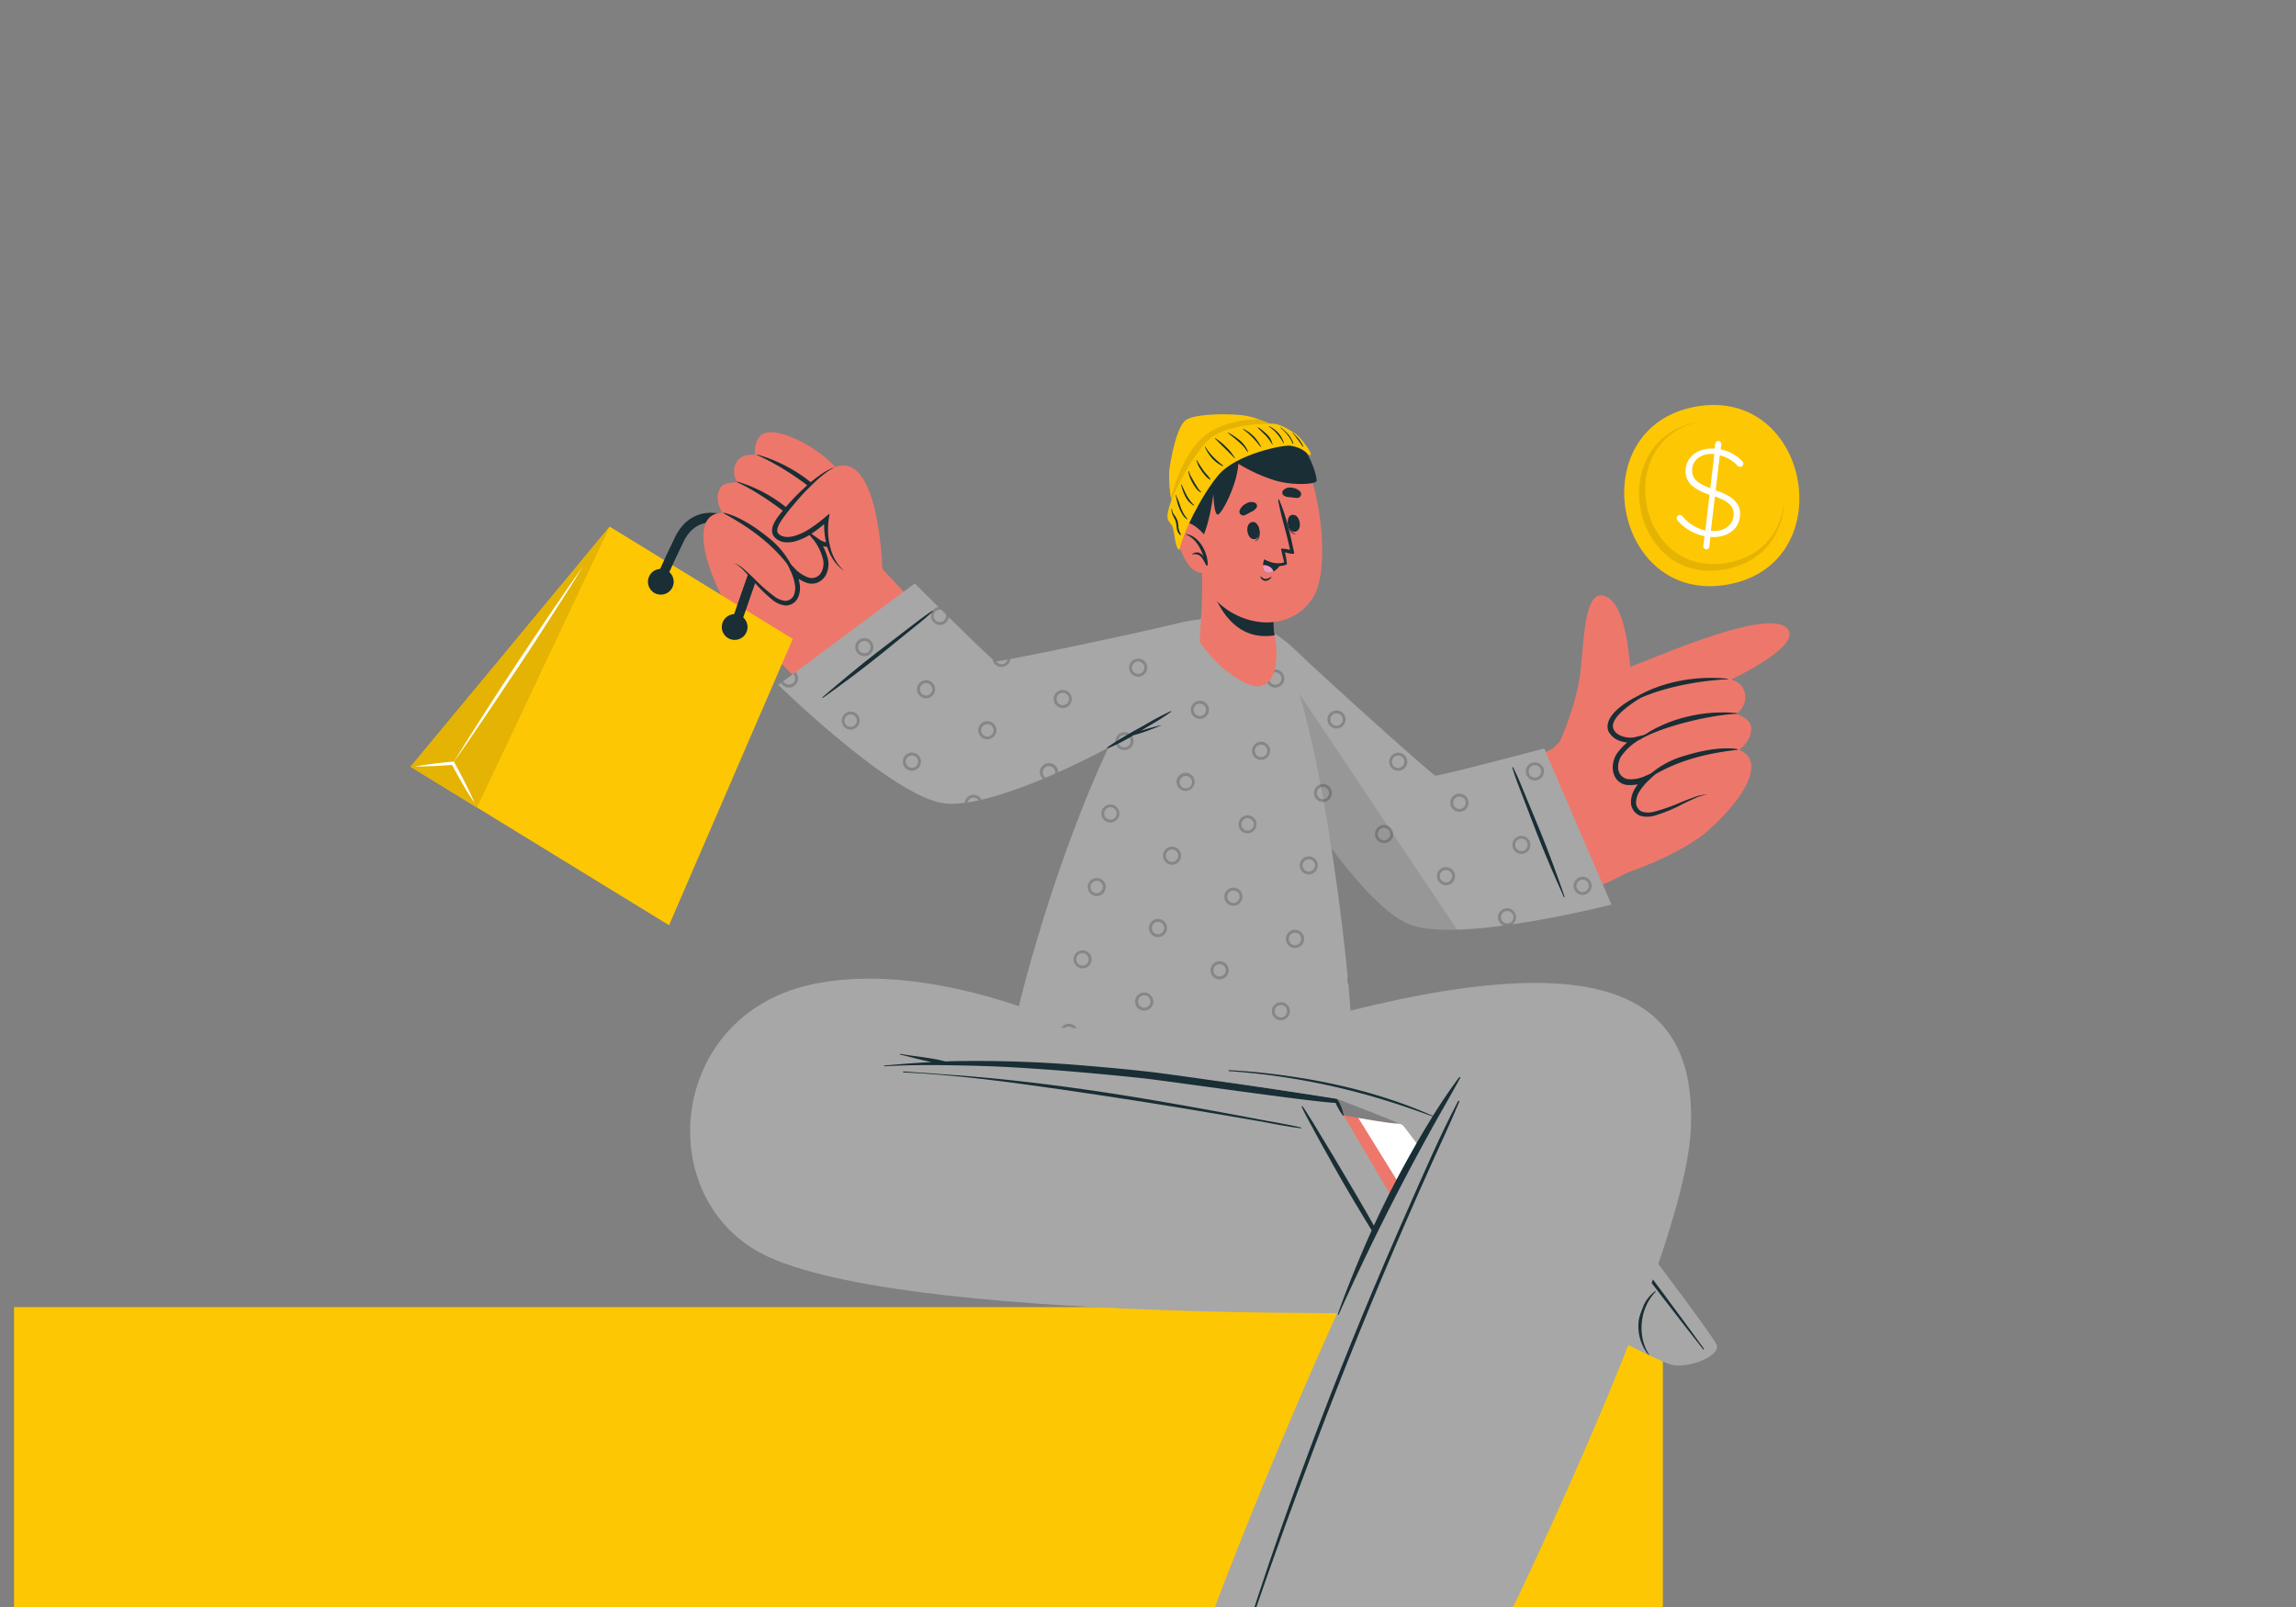 <svg id="Слой_1" data-name="Слой 1" xmlns="http://www.w3.org/2000/svg" viewBox="0 0 800 560"><rect x="0" y="0" width="800" height="560" fill="#808080" stroke="none"/><defs><style>.cls-1{fill:#fec703;}.cls-2{fill:#ee776b;}.cls-3{fill:#fff;}.cls-4{fill:#a7a7a7;}.cls-5{fill:#192e35;}.cls-6,.cls-7{fill:#010101;}.cls-6{opacity:0.2;}.cls-7{opacity:0.1;}.cls-8{fill:#f299bc;}</style></defs><path class="cls-1" d="M528.66,631.92a50.72,50.72,0,0,0,50.74,50.71v65H4.89v-65a50.73,50.73,0,1,0,0-101.45V455.51H579.4V581.18A50.74,50.74,0,0,0,528.66,631.92Z"/><path class="cls-2" d="M597.5,468.51c-1.32-4-72.16-97.6-77-99.4-.55-.24-32.21,22.3-32.21,22.3-1.31,1.74-61.5-11-61.5-11l-.6,72.61,109.64-2.33s14.81,8.71,28.36,15.8c0,0,0,0,0,0,8.33,4.39,15.71,8.09,17.82,8.64C587.54,476.57,598.85,472.49,597.5,468.51Z"/><path class="cls-3" d="M582.06,475.16c-2.11-.54-9.49-4.25-17.82-8.65,0,0,0,0,0,0-13.54-7.09-28.35-15.81-28.35-15.81l-24.4.53-38.21-61.65c8.39,1.49,14.64,2.38,15.06,1.82,0,0,31.65-22.53,32.21-22.29,4.84,1.8,75.67,95.39,77,99.39S587.54,476.57,582.06,475.16Z"/><path class="cls-4" d="M598.15,468.63c-1.39-4.1-72.55-97.64-77.52-99.49-1.88-.72-17.37,8.85-32.34,22.27l45.94,60.25s42.4,22.46,48.06,23.9S599.54,472.73,598.15,468.63Z"/><path class="cls-5" d="M593.39,470.14c-12.32-15.39-60.53-78.62-71.53-94.76-.09-.13,0-.2.1-.08,12.54,15,60.23,78.6,71.69,94.64C593.89,470.28,593.65,470.46,593.39,470.14Z"/><path class="cls-5" d="M574.35,472.11a15.86,15.86,0,0,1-3.31-12.3c.65-3.57,2.37-7.51,5.71-9.87.1-.07.23.1.14.19-5.45,5.56-6.6,15.24-2.34,21.83A.13.13,0,0,1,574.35,472.11Z"/><path class="cls-5" d="M539.55,455.38c-4.86-6.21-8.18-15.17-6-23,.09-.31.52-.18.56.08a109.19,109.19,0,0,0,6.31,22.41A.49.49,0,0,1,539.55,455.38Z"/><path class="cls-5" d="M545.12,458.79c-4.86-6.21-8.18-15.17-6-23,.08-.3.51-.17.56.08A108.83,108.83,0,0,0,546,458.31.5.5,0,0,1,545.12,458.79Z"/><path class="cls-5" d="M550.7,462.2c-4.86-6.21-8.18-15.17-6-23,.09-.3.51-.18.56.08a108.83,108.83,0,0,0,6.31,22.42A.49.49,0,0,1,550.7,462.2Z"/><path class="cls-5" d="M556.27,465.61c-4.86-6.21-8.18-15.17-6-23,.08-.3.51-.18.55.08a109.49,109.49,0,0,0,6.32,22.42A.5.5,0,0,1,556.27,465.61Z"/><path class="cls-5" d="M510,390.7c-5.34-7.06,5.62-15.36,11-8.29S515.35,397.77,510,390.7Z"/><path class="cls-5" d="M536.78,467.41c1.79-6.72.62-14,.31-20.79a1,1,0,0,0-1.37-.74.2.2,0,0,0-.32-.06,41.4,41.4,0,0,0-11.72,17.91c-1.24,4-.77,10,4.28,11.17C532.74,476,535.73,471.32,536.78,467.41Zm-5,4.24c-7.3,4.57-6.74-5.58-5.71-8.52a46.21,46.21,0,0,1,2.49-5.51A124.49,124.49,0,0,1,535.19,447c-.05,3.36.18,6.69.25,10.05C535.53,461.06,535.83,469.13,531.8,471.65Z"/><path class="cls-5" d="M514.44,426.58c-3.72,3.61-1.06,9,2.09,11.78a41.48,41.48,0,0,0,19.27,9.31.2.2,0,0,0,.25-.22,1,1,0,0,0,.79-1.34c-3.25-6-6-12.83-11-17.65C522.94,425.64,518,423.16,514.44,426.58ZM530.05,438c1.67,2.92,3.19,5.89,5,8.75-3.76-1.83-7.57-3.49-11.14-5.69a43.52,43.52,0,0,1-5-3.44c-2.41-2-8.12-10.4.5-10.25C524.16,427.47,528.06,434.54,530.05,438Z"/><path class="cls-4" d="M423.47,358.17H374.26s-51.48-24.75-92.94-14.78c-47.54,11.43-53.62,71.14-18.09,92.25,45,26.74,245.35,21.57,245.35,21.57L465.27,383.8s-66.62-14-127-12l85.23,11.61Z"/><path class="cls-5" d="M468.15,388.54a2.11,2.11,0,0,1-.09-.38c0-.1-.05-.2-.07-.3s-.12-.48-.19-.71c-.14-.5-.32-1-.5-1.44s-.39-.94-.61-1.4a12.17,12.17,0,0,0-.81-1.29s-.08-.06-.12-.08l-.08-.06s-.06,0-.1,0l-.11,0c-7.33-1.36-57.11-8.48-64.51-9.33s-14.95-1.54-22.43-2.17a446.25,446.25,0,0,0-44.93-1.62c-1.4,0-2.8.08-4.21.13-.29-.1-.61-.15-.92-.23-.72-.17-1.43-.35-2.16-.49-1.35-.26-2.71-.45-4.07-.66-2.84-.44-5.68-.74-8.5-1.26-.17,0-.24.22-.07.26,2.84.63,5.62,1.45,8.46,2.07l2.46.52c-5.5.29-11,.71-16.46,1.21-.18,0-.18.28,0,.27,7.46-.44,15-.49,22.45-.37s14.83.29,22.24.72c15,.86,30,2.2,44.9,3.76,8.38.88,59.13,8.29,67.55,8.64l.1,0a5.83,5.83,0,0,0,.23.58c.23.45.47.91.72,1.35s.47.86.75,1.27c.13.21.27.41.41.61l.21.3a1.66,1.66,0,0,1,.22.32C468,388.84,468.26,388.71,468.15,388.54Z"/><path class="cls-5" d="M493,452.74c-2.69-4.29-5-8.86-7.42-13.29l-7.4-13.3c-4.93-8.84-22.61-38.58-24.36-40.66-.11-.13-.34,0-.28.17.83,2.31,11.87,22,14.41,26.38,5.08,8.78,10.42,17.39,15.69,26.06,1.5,2.47,3.06,4.92,4.58,7.38s3.14,4.88,4.54,7.41C492.81,453,493.05,452.89,493,452.74Z"/><path class="cls-5" d="M453.28,392.89c-4.42-1.06-8.95-1.75-13.42-2.6l-13.43-2.52Q413,385.28,399.51,383c-17.93-3-35.93-5.52-54-7.26-10.21-1-20.45-1.62-30.69-2.37-.21,0-.21.33,0,.34,18.23.82,36.43,3.29,54.48,5.88q26.82,3.86,53.51,8.39,7.54,1.27,15.08,2.58c5.1.89,10.2,2,15.33,2.63C453.39,393.21,453.48,392.94,453.28,392.89Z"/><path class="cls-2" d="M504.19,707.35c-4.31-.43-111.63-48.66-114.56-53.09-1.12-1.67,5-17.71,12.93-36.88,1.71-4.14,3.51-8.41,5.36-12.73,11.95-28.07,25.3-57.57,25.3-57.57l71.88,32.06-27.28,56.69-6,12.45s32.83,36.84,35.52,42S508.5,707.78,504.19,707.35Z"/><path class="cls-4" d="M409.56,598.06l80.84,36.56s96.22-184.7,98.74-241.23c2.14-48.11-31.36-66.68-139.63-35.56l-26.53.34v18.3c11.65,1.53,42.7,6.41,42.7,6.41,22.61,8.53,29.88,12.05,29.52,12.79C438.84,509.48,409.56,598.06,409.56,598.06Z"/><path class="cls-5" d="M508.45,375.37c-3.27,4.34-6.29,8.87-9.18,13.49-17.36-7.72-36.27-12.2-55.08-14.51q-8-1-16-1.43c-.21,0-.2.32,0,.34a241.51,241.51,0,0,1,56.05,10.67c5,1.55,10,3.35,14.94,5.11-3.47,5.56-6.74,11.25-9.88,17a336,336,0,0,0-15.81,33c-2.6,6.25-5.13,12.53-7.36,18.92-.06.18.23.29.31.12q14.82-33,32.35-64.66c3.3-5.95,6.74-11.82,10-17.81C508.82,375.4,508.57,375.2,508.45,375.37Z"/><path class="cls-5" d="M508.05,383.71c-6.38,12.12-11.81,24.8-17.35,37.33s-10.89,25-16.1,37.61q-15.56,37.67-29,76.15c-5.08,14.51-9.83,29.12-14.46,43.78-.06.21.27.29.34.08,8.56-25.91,17.84-51.6,27.53-77.12s19.93-50.69,30.79-75.66q4.57-10.51,9.3-21c3.15-7,6.43-13.9,9.37-21C508.6,383.66,508.2,383.42,508.05,383.71Z"/><path class="cls-2" d="M433.87,243.12c19.54,36.2,43.82,75,60.52,78.29,13,2.55,66.29-6.79,87.67-28.17,4.72-4.72-34.41-36.46-38.36-33.91-11.63,7.49-42.4,13.74-44.16,12.24-2.31-2-29.32-27.71-48-44.07C426.39,205.48,423.77,224.4,433.87,243.12Z"/><path class="cls-2" d="M595.38,289.2c-7.9,7.52-30.06,16.57-36.25,16.7s-22.84-37-19.84-42.64,31.54-28.85,42.63-29.8S603.56,281.41,595.38,289.2Z"/><path class="cls-2" d="M543.45,258.45s6.07-12.82,7.34-25.25c1.07-10.45,1.47-26.1,7.11-25.73,11.58.74,10.56,39.75,10.56,39.75s-3.21,17.13-14.75,17.41C546.47,264.81,543.45,258.45,543.45,258.45Z"/><path class="cls-2" d="M565.16,238.35c1.39,5.6,5.92,4.17,5.92,4.17L602.74,237s22.72-10.52,20.65-16.8c-3.56-10.82-50.91,10.94-55.39,12.16C565.59,233,564.56,235.91,565.16,238.35Z"/><path class="cls-2" d="M571.08,242.52s-10.22,4.6-9.57,10.95c.65,6.12,9.58,4.11,10.22,4-.54.24-9.82,4.71-8.5,11,1.37,6.56,10,3,10.54,2.77-.44.4-6.1,5.7-4,10.27,3.6,7.85,18.45-5.31,25.41-4.59,0,0,.13,11.93.21,12.27,0,0,14.39-12.23,14.83-21.66a6,6,0,0,0-4.35-6.18s5.07-3.43,4.19-8.43c-.46-2.57-5-4.12-5-4.12s3.95-2.92,2.89-7.32c-.83-3.52-3.55-4.37-5.24-4.74C592.48,234.46,571.08,242.52,571.08,242.52Z"/><path class="cls-5" d="M602.06,236.7a.09.09,0,0,0,0-.17c-10.42-1.14-22.23.8-31.4,6-.3.18-1,1.61-.68,1.44C578.72,239.73,591,237.25,602.06,236.7Z"/><path class="cls-5" d="M605.22,248.73c.13,0,.12-.21,0-.22-10.75-1.12-24,1.43-33.85,8.69-.34.25-.39.82,0,.56C578.3,253.42,595.22,249.17,605.22,248.73Z"/><path class="cls-5" d="M573.26,272c9.72-6.6,20.58-9.42,32.15-10.71.16,0,.12-.23,0-.25-5.84-.91-13.13.68-18.7,2.4A30.93,30.93,0,0,0,573,271.66C572.87,271.81,573.05,272.14,573.26,272Z"/><path class="cls-5" d="M570.9,242.44c-.36.21.83.69.48.91-3.83,2.39-10.48,7-9.24,10.56,1,2.85,5.52,3.48,7.35,3l4.6-1.1-3.94,2.64a19.25,19.25,0,0,0-4.62,4.24,7,7,0,0,0-1.68,5.42,4,4,0,0,0,3.62,3.43,12,12,0,0,0,5.89-1.17l5.13-2.26L574.4,272a18.17,18.17,0,0,0-3,3.56,7.53,7.53,0,0,0-1.35,4.12,3.58,3.58,0,0,0,2,3.15,8,8,0,0,0,4.42,0,61.88,61.88,0,0,0,9.17-3.24c1.52-.61,3.06-1.22,4.62-1.77a11.68,11.68,0,0,1,4.84-.88,12.42,12.42,0,0,0-4.68,1.31c-1.5.65-3,1.38-4.44,2.1a52.5,52.5,0,0,1-9.2,3.8,9.23,9.23,0,0,1-5.3.12,5.08,5.08,0,0,1-3.2-4.53,9.16,9.16,0,0,1,1.53-5.15,19.67,19.67,0,0,1,3.26-4l1,1.53a13.63,13.63,0,0,1-6.94,1.45,5.66,5.66,0,0,1-3.53-1.62A6.44,6.44,0,0,1,562,268.5a8.78,8.78,0,0,1,2.12-6.86,21.09,21.09,0,0,1,5.16-4.59l.66,1.53c-2.35.48-7.48.32-9.58-3.9C558.42,248.77,568.91,243.3,570.9,242.44Z"/><path class="cls-4" d="M538.06,260.82l23.42,54.41S508,328.94,491,322.09s-47.09-52.63-59.44-82.2c-12.63-30.25,6.6-26,19.53-13.62s47.89,43.68,49,44S538.06,260.82,538.06,260.82Z"/><path class="cls-6" d="M442.34,260.46a3.28,3.28,0,0,0-1.67-1.69c.6,1.13,1.22,2.25,1.85,3.39A2.94,2.94,0,0,0,442.34,260.46Zm26.28-10.93a3.16,3.16,0,1,0-1.72,4.11A3.15,3.15,0,0,0,468.62,249.53Zm-2.1,3.21a2.16,2.16,0,0,1-1.67-4,2.16,2.16,0,1,1,1.67,4Zm-19.25-17.51a3.19,3.19,0,0,0-4.15-1.7,3.16,3.16,0,1,0,4.15,1.7Zm-2.11,3.23a2.16,2.16,0,0,1-2.78-1.18,2.11,2.11,0,0,1,1.14-2.81,2.14,2.14,0,0,1,2.83,1.16A2.18,2.18,0,0,1,445.16,238.46Zm40,51a3.15,3.15,0,1,0-1.73,4.11A3.13,3.13,0,0,0,485.19,289.44Zm-2.09,3.2a2.16,2.16,0,0,1-1.66-4,2.16,2.16,0,1,1,1.66,4Zm28.36-14.11a3.16,3.16,0,1,0-1.71,4.09A3.16,3.16,0,0,0,511.46,278.53Zm-2.07,3.19a2.17,2.17,0,1,1,1.17-2.81A2.17,2.17,0,0,1,509.39,281.72Zm28.36-14.12a3.15,3.15,0,1,0-1.73,4.11A3.16,3.16,0,0,0,537.75,267.6Zm-2.11,3.21A2.16,2.16,0,1,1,536.8,268,2.14,2.14,0,0,1,535.64,270.81Zm-71.79,4.33a3.16,3.16,0,1,0-1.72,4.11A3.17,3.17,0,0,0,463.85,275.14Zm-2.1,3.21a2.15,2.15,0,1,1,1.16-2.81A2.13,2.13,0,0,1,461.75,278.35Zm28.39-14.12a3.15,3.15,0,1,0-5.83,2.41,3.15,3.15,0,0,0,5.83-2.41Zm-2.1,3.21a2.2,2.2,0,0,1-2.83-1.17,2.16,2.16,0,0,1,1.18-2.82,2.13,2.13,0,0,1,2.81,1.16A2.19,2.19,0,0,1,488,267.44Zm40,51a3.15,3.15,0,1,0-5.83,2.41,3,3,0,0,0,1.74,1.68h0c1-.14,2.07-.28,3.09-.44A3.1,3.1,0,0,0,528,318.43ZM526,321.62a2.16,2.16,0,0,1-1.65-4,2.16,2.16,0,1,1,1.65,4Zm28.37-14.12a3.16,3.16,0,1,0-1.72,4.11A3.16,3.16,0,0,0,554.33,307.5Zm-2.11,3.21a2.16,2.16,0,1,1,1.17-2.83A2.18,2.18,0,0,1,552.22,310.71Zm-45.51-6.58a3.17,3.17,0,0,0-4.14-1.72,3.15,3.15,0,1,0,4.14,1.72Zm-2.09,3.21a2.2,2.2,0,0,1-2.83-1.16,2.16,2.16,0,1,1,4-1.66A2.2,2.2,0,0,1,504.62,307.34ZM533,293.23a3.14,3.14,0,1,0-1.68,4.09A3.15,3.15,0,0,0,533,293.23Zm-2.06,3.18a2.16,2.16,0,1,1-1.67-4,2.16,2.16,0,0,1,1.67,4Z"/><path class="cls-5" d="M536.68,289.73q-2.28-5.61-4.63-11.2c-1.55-3.71-3-7.53-4.82-11.12-.08-.16-.36-.09-.3.1,1.1,3.72,2.62,7.37,4,11q2.19,5.79,4.43,11.56c2.95,7.62,6.19,15.1,9.55,22.54.08.19.33.06.26-.12C542.51,304.85,539.75,297.25,536.68,289.73Z"/><path class="cls-7" d="M431.58,239.9c12.34,29.56,42.49,75.35,59.43,82.18,3.95,1.59,9.89,2.09,16.67,1.86L436.33,217.27C428.4,215.36,423.54,220.66,431.58,239.9Z"/><path class="cls-4" d="M353.63,357.65c.24.33,115.85,2.78,117,1.67,1.64-1.56-9.06-110.33-25.8-137.24-4.19-6.72-23.9-11.73-32.72-2.59C378,254.84,352.76,356.47,353.63,357.65Z"/><path class="cls-6" d="M454.17,326a3.18,3.18,0,1,0-1.73,4.11A3.16,3.16,0,0,0,454.17,326Zm-2.11,3.21a2.16,2.16,0,1,1,1.16-2.81A2.13,2.13,0,0,1,452.06,329.16Zm-24.18,7.72a3.16,3.16,0,1,0-1.73,4.11A3.16,3.16,0,0,0,427.88,336.88Zm-2.11,3.21a2.16,2.16,0,1,1,1.17-2.83A2.14,2.14,0,0,1,425.77,340.09Zm-24.16,7.7a3.17,3.17,0,1,0-1.73,4.11A3.14,3.14,0,0,0,401.61,347.79ZM399.52,351a2.16,2.16,0,0,1-1.66-4,2.16,2.16,0,1,1,1.66,4Zm-28.31,6a3,3,0,0,0-1.41,1.17l1.33,0a2.09,2.09,0,0,1,.46-.26,2.16,2.16,0,0,1,2.15.32c.44,0,.9,0,1.36,0A3.13,3.13,0,0,0,371.21,357Zm98.4-16.54a3,3,0,0,0,.06,2.23,1,1,0,0,0,.18.32C469.77,342.17,469.69,341.33,469.61,340.45Zm-20.4,10.71a3.15,3.15,0,1,0-1.72,4.13A3.16,3.16,0,0,0,449.21,351.16Zm-2.08,3.23a2.19,2.19,0,0,1-2.83-1.19,2.16,2.16,0,0,1,4-1.64A2.21,2.21,0,0,1,447.13,354.39Zm14-75.9a2.15,2.15,0,0,1-1-4.11,1,1,0,0,1,.22-.08l-.18-1a1.66,1.66,0,0,0-.42.12,3.18,3.18,0,0,0-1.68,4.13,3.11,3.11,0,0,0,3.23,1.89C461.21,279.13,461.15,278.81,461.09,278.49Zm-23.51,7.56a3.15,3.15,0,0,0-4.13-1.71,3.19,3.19,0,0,0-1.72,4.15,3.17,3.17,0,0,0,5.85-2.44Zm-2.08,3.2a2.15,2.15,0,1,1,1.16-2.8A2.15,2.15,0,0,1,435.5,289.25ZM411.29,297a3.15,3.15,0,1,0-1.72,4.11A3.15,3.15,0,0,0,411.29,297Zm-2.1,3.2a2.16,2.16,0,1,1,1.18-2.82A2.16,2.16,0,0,1,409.19,300.18Zm-24.14,7.7a3.18,3.18,0,0,0-4.16-1.7,3.15,3.15,0,1,0,4.16,1.7Zm-2.11,3.21a2.16,2.16,0,1,1-1.66-4,2.15,2.15,0,0,1,2.82,1.16A2.18,2.18,0,0,1,382.94,311.09Zm76-10.73a3.15,3.15,0,1,0-1.69,4.09A3.15,3.15,0,0,0,458.9,300.36Zm-2.07,3.19a2.16,2.16,0,1,1,1.17-2.82A2.16,2.16,0,0,1,456.83,303.55Zm-24.18,7.72a3.16,3.16,0,1,0-1.72,4.11A3.16,3.16,0,0,0,432.65,311.27Zm-2.11,3.21a2.19,2.19,0,0,1-2.82-1.18,2.16,2.16,0,0,1,4-1.65A2.18,2.18,0,0,1,430.54,314.48Zm-24.18,7.7a3.16,3.16,0,1,0-1.7,4.11A3.16,3.16,0,0,0,406.36,322.18Zm-2.06,3.21a2.18,2.18,0,0,1-2.83-1.18,2.16,2.16,0,0,1,4-1.65A2.2,2.2,0,0,1,404.3,325.39Zm-24.21,7.7a3.15,3.15,0,1,0-1.72,4.11A3.13,3.13,0,0,0,380.09,333.09ZM378,336.3a2.16,2.16,0,1,1,1.16-2.81A2.16,2.16,0,0,1,378,336.3Zm69.26-101.07a3.19,3.19,0,0,0-4.15-1.7,3.16,3.16,0,1,0,4.15,1.7Zm-2.11,3.23a2.16,2.16,0,0,1-2.78-1.18,2.11,2.11,0,0,1,1.14-2.81,2.14,2.14,0,0,1,2.83,1.16A2.18,2.18,0,0,1,445.16,238.46ZM421,246.14a3.2,3.2,0,0,0-4.15-1.7,3.16,3.16,0,1,0,4.15,1.7Zm-2.11,3.23a2.19,2.19,0,0,1-2.82-1.18,2.16,2.16,0,0,1,4-1.65A2.18,2.18,0,0,1,418.91,249.37Zm-24.18,7.7a3.16,3.16,0,1,0-1.72,4.11A3.16,3.16,0,0,0,394.73,257.07Zm-2.11,3.21a2.16,2.16,0,0,1-1.66-4,2.16,2.16,0,1,1,1.66,4Zm49.72.18a3.16,3.16,0,1,0-1.71,4.09A3.17,3.17,0,0,0,442.34,260.46Zm-2.07,3.19a2.16,2.16,0,0,1-2.83-1.17,2.13,2.13,0,0,1,1.17-2.82,2.17,2.17,0,0,1,2.82,1.16A2.2,2.2,0,0,1,440.27,263.65Zm-24.2,7.72a3.15,3.15,0,1,0-5.82,2.4,3.15,3.15,0,0,0,5.82-2.4ZM414,274.58a2.16,2.16,0,0,1-1.64-4,2.14,2.14,0,0,1,2.82,1.16A2.19,2.19,0,0,1,414,274.58Zm-24.18,7.7a3.15,3.15,0,1,0-1.69,4.11A3.15,3.15,0,0,0,389.78,282.28Zm-2.07,3.2a2.2,2.2,0,0,1-2.83-1.16,2.17,2.17,0,1,1,2.83,1.16Zm38-64.93a3.15,3.15,0,1,0-1.68,4.09A3.15,3.15,0,0,0,425.75,220.55Zm-2.06,3.19a2.17,2.17,0,0,1-2.83-1.16,2.15,2.15,0,0,1,1.16-2.83,2.16,2.16,0,0,1,1.67,4Z"/><path class="cls-2" d="M423.83,236.17c-31.34,25.3-77.88,43.41-90.22,40.36C317,272.42,286.43,246,271.83,230.79c-4.29-4.46,31.11-37.15,35.71-32.38,5.54,5.76,33.78,36,34.48,36.4,1.51.83,62.06-13.68,73-16.38C433,214,438.18,224.59,423.83,236.17Z"/><path class="cls-2" d="M251.08,206.88c4.26,9.37,20.48,25.13,25.86,27.42S310,209.92,309.36,204s-17.45-36.4-26.82-41.15S246.66,197.17,251.08,206.88Z"/><polygon class="cls-1" points="143.07 267.2 233.12 322.42 276.23 222.64 212.44 183.53 143.07 267.2"/><polygon class="cls-1" points="212.45 183.53 166.21 281.39 143.07 267.2 212.45 183.53"/><polygon class="cls-7" points="212.45 183.53 166.21 281.39 143.07 267.2 212.45 183.53"/><path class="cls-5" d="M254.39,218l3.18,1.13c0-.09,3.12-8.8,6.15-17.64,3.27-9.57-2.63-18.51-10.22-21.63-5.68-2.33-13.89-1.81-18.31,7.34-4.74,9.79-6.71,14.57-6.79,14.77l3.12,1.28s2-4.9,6.7-14.58c3.4-7,9.46-7.55,14-5.69,6.14,2.53,10.93,9.73,8.31,17.42C257.51,209.17,254.42,217.86,254.39,218Z"/><path class="cls-3" d="M165.42,279.94c-1-2.46-2.22-4.84-3.39-7.22s-2.44-4.72-3.72-7l-.17-.32-.36,0c-2.22.21-4.45.42-6.66.72s-4.43.57-6.64,1c2.24,0,4.48-.06,6.71-.17s4.46-.24,6.68-.42l-.53-.28c1.25,2.34,2.54,4.65,3.88,7S163.93,277.72,165.42,279.94Z"/><path class="cls-3" d="M157.83,265.94c4-5.6,7.86-11.28,11.72-17s7.65-11.42,11.48-17.13,7.55-11.49,11.26-17.27l5.56-8.69c1.81-2.91,3.66-5.81,5.45-8.75-2,2.8-3.94,5.63-5.91,8.45l-5.82,8.51c-3.86,5.69-7.65,11.42-11.48,17.13s-7.54,11.49-11.25,17.27S161.42,260.08,157.83,265.94Z"/><path class="cls-5" d="M252.16,216.17a4.48,4.48,0,1,0,6.16-1.48A4.46,4.46,0,0,0,252.16,216.17Z"/><path class="cls-5" d="M226.43,200.4a4.48,4.48,0,1,0,6.17-1.48A4.48,4.48,0,0,0,226.43,200.4Z"/><path class="cls-2" d="M295.49,173c-.63,5.41-6.65,1.56-6.65,1.56s7.33,7.63,4.51,13c-2.73,5.13-9.84.22-10.35-.12.38.4,6.94,7.59,3.56,12.66-3.52,5.26-9.81-.89-10.22-1.29.24.5,3.33,7.14-.11,10.41-5.92,5.6-14.29-11.17-20.64-13,0,0-4.32,10.4-4.51,10.67,0,0-8.29-15.79-5.35-24.21a5.7,5.7,0,0,1,6-3.87s-3.24-4.79-.7-8.87c1.3-2.08,5.81-1.85,5.81-1.85s-2.43-4,.05-7.43c2-2.78,6.18-2.12,6.18-2.12s-.57-4.87,2.36-7.06C271.35,147,296.84,161.4,295.49,173Z"/><path class="cls-5" d="M263.75,158.54a.08.08,0,0,1,.05-.15c9.54,2.68,19.19,8.55,25.38,16.36.21.25-.12.69-.4.45C280.86,168.37,273.29,162.94,263.75,158.54Z"/><path class="cls-5" d="M256.74,168c-.1-.05,0-.22.09-.19,9.81,2.82,20.51,9.72,26.58,19.56.21.34.06.85-.21.48C278.66,181.57,265.35,171.88,256.74,168Z"/><path class="cls-5" d="M276.53,199.62c-6.19-9.21-14.71-15.51-24.39-20.73-.13-.07,0-.24.1-.21,5.43,1.26,11.26,5.23,15.53,8.7a29.2,29.2,0,0,1,9.08,12C276.93,199.59,276.66,199.82,276.53,199.62Z"/><path class="cls-5" d="M288.84,174.57a34,34,0,0,1,3.35,5.1,11.17,11.17,0,0,1,1.53,5.62,3.66,3.66,0,0,1-1.07,2.41A5.39,5.39,0,0,1,290.3,189a6.53,6.53,0,0,1-5.16-1.27l-3.65-2.59,2.53,3.71a18.42,18.42,0,0,1,2.55,5.35,6.55,6.55,0,0,1-.45,5.33,3.73,3.73,0,0,1-4.37,1.73,11.43,11.43,0,0,1-4.75-3.1l-3.7-3.8,2.25,4.78a17.68,17.68,0,0,1,1.35,4.17,7.07,7.07,0,0,1-.28,4.08,3.37,3.37,0,0,1-2.91,2,7.41,7.41,0,0,1-3.87-1.53,57.67,57.67,0,0,1-6.9-6.07c-1.12-1.07-2.24-2.15-3.42-3.18a11,11,0,0,0-3.93-2.48,11.83,11.83,0,0,1,3.64,2.8c1.08,1.1,2.11,2.25,3.15,3.41A49.77,49.77,0,0,0,269.1,209a8.64,8.64,0,0,0,4.59,2,4.74,4.74,0,0,0,4.4-2.84,8.59,8.59,0,0,0,.48-5.05,18.82,18.82,0,0,0-1.43-4.67l-1.46,1a13.08,13.08,0,0,0,5.57,3.72,5.47,5.47,0,0,0,3.67-.17,6.12,6.12,0,0,0,2.72-2.4,8.28,8.28,0,0,0,.56-6.75,19.82,19.82,0,0,0-2.9-5.84l-1.12,1.11a7.78,7.78,0,0,0,6.46,1.22,6.55,6.55,0,0,0,2.83-1.8,4.72,4.72,0,0,0,1.23-3.12,11.54,11.54,0,0,0-2-5.95A28,28,0,0,0,288.84,174.57Z"/><path class="cls-2" d="M307.41,198.27s-1-43.67-17.86-34.92c-5,2.6-22.51,19.26-19.23,22.84,4.23,4.62,12.83-1,17.67-5.34,0,0-1.75,14.9,8.26,19.22C302.52,202.77,307.41,198.27,307.41,198.27Z"/><path class="cls-5" d="M291,162.71a22.58,22.58,0,0,0-5.82,3.23,48.9,48.9,0,0,0-5.14,4.27,75.94,75.94,0,0,0-9,9.91,12.69,12.69,0,0,0-1.73,3.1,4.72,4.72,0,0,0-.28,2,3.47,3.47,0,0,0,.27,1.09,3.23,3.23,0,0,0,.62.92,5.57,5.57,0,0,0,3.49,1.72,10.66,10.66,0,0,0,3.63-.31,20.49,20.49,0,0,0,6.22-3,48,48,0,0,0,5.27-4.22l-1.28-.69a25.81,25.81,0,0,0,.07,5.13,24.2,24.2,0,0,0,1,5,17.18,17.18,0,0,0,2.25,4.54,13.14,13.14,0,0,0,3.58,3.51,15.07,15.07,0,0,1-3.12-3.79,17.77,17.77,0,0,1-1.77-4.53,24.39,24.39,0,0,1-.71-4.81,25.58,25.58,0,0,1,.21-4.81l.28-2-1.56,1.28a49.74,49.74,0,0,1-5.2,3.91,19.65,19.65,0,0,1-5.71,2.67c-1.93.49-4.16.43-5.3-.84-1.1-1,0-3.19,1.19-4.9a64.3,64.3,0,0,1,4-5.14c1.42-1.69,2.85-3.35,4.37-4.93C283.93,167.94,287.06,164.75,291,162.71Z"/><path class="cls-4" d="M318.73,203.32,271.2,238.67s39.44,38.68,57.54,41.25,67.13-21.94,92.63-41.35c26.09-19.85,7.33-25.83-10.08-21.58S348,230.8,346.81,230.48,318.73,203.32,318.73,203.32Z"/><path class="cls-6" d="M390.58,255.37a3.14,3.14,0,0,0-1.79,3.81c.31-.16.61-.35.91-.49v0a2.12,2.12,0,0,1,1.26-2.38,2.15,2.15,0,0,1,2.31.42l.9-.52A3.12,3.12,0,0,0,390.58,255.37ZM368.7,269.12a2.85,2.85,0,0,0-.24-1.14,3.17,3.17,0,1,0-5.85,2.43,2.94,2.94,0,0,0,.72,1l1-.44a2.07,2.07,0,0,1-.82-1,2.13,2.13,0,0,1,1.16-2.82,2.17,2.17,0,0,1,2.81,1.16,2.14,2.14,0,0,1,.12,1.22Zm-30.64,8.06a3.18,3.18,0,0,0-1.94,2.59,9.93,9.93,0,0,0,1-.14,2.16,2.16,0,0,1,1.28-1.52,2.14,2.14,0,0,1,2.59.8l1-.24A3.13,3.13,0,0,0,338.06,277.18Zm13-47.34a2.15,2.15,0,0,1-3.89.62.72.72,0,0,1-.35,0,7.15,7.15,0,0,1-1-.76,2.93,2.93,0,0,0,.2.8,3.15,3.15,0,0,0,4.13,1.66,3.05,3.05,0,0,0,1.93-2.52ZM325.59,239a3.15,3.15,0,1,0-1.69,4.09A3.15,3.15,0,0,0,325.59,239Zm-2.07,3.19a2.16,2.16,0,1,1,1.15-2.81A2.15,2.15,0,0,1,323.52,242.19Zm-24.22,7.72a3.14,3.14,0,1,0-1.68,4.11A3.16,3.16,0,0,0,299.3,249.91Zm-2.07,3.21a2.2,2.2,0,0,1-2.82-1.16,2.17,2.17,0,0,1,1.16-2.83,2.15,2.15,0,0,1,2.83,1.16A2.17,2.17,0,0,1,297.23,253.12Zm128.52-32.57a3.15,3.15,0,1,0-1.68,4.09A3.15,3.15,0,0,0,425.75,220.55Zm-2.06,3.19a2.17,2.17,0,0,1-2.83-1.16,2.15,2.15,0,0,1,1.16-2.83,2.16,2.16,0,0,1,1.67,4Zm-24.19,7.72a3.15,3.15,0,1,0-5.83,2.41,3.14,3.14,0,0,0,4.11,1.7A3.19,3.19,0,0,0,399.5,231.46Zm-2.1,3.21a2.16,2.16,0,0,1-1.67-4,2.15,2.15,0,0,1,2.83,1.16A2.19,2.19,0,0,1,397.4,234.67Zm-24.21,7.7a3.15,3.15,0,1,0-1.68,4.11A3.16,3.16,0,0,0,373.19,242.37Zm-2.06,3.21a2.18,2.18,0,0,1-2.81-1.16,2.15,2.15,0,1,1,4-1.67A2.17,2.17,0,0,1,371.13,245.58Zm-24.19,7.7a3.16,3.16,0,1,0-1.72,4.11A3.14,3.14,0,0,0,346.94,253.28Zm-2.1,3.21a2.14,2.14,0,0,1-2.81-1.16,2.15,2.15,0,1,1,4-1.65A2.13,2.13,0,0,1,344.84,256.49Zm-24.18,7.72a3.17,3.17,0,0,0-4.12-1.73,3.2,3.2,0,0,0-1.72,4.16,3.16,3.16,0,0,0,5.84-2.43Zm-2.07,3.19a2.16,2.16,0,0,1-2.83-1.17,2.16,2.16,0,0,1,4-1.64A2.18,2.18,0,0,1,318.59,267.4ZM329.5,214a2.14,2.14,0,0,1-1.22,2.62,2.18,2.18,0,0,1-2.83-1.18,2.15,2.15,0,0,1,1.16-2.81,2.07,2.07,0,0,1,1.38-.1l-1-1a3.23,3.23,0,0,0-.72.2,3.16,3.16,0,0,0,2.41,5.84,3.27,3.27,0,0,0,1.92-2.47v0C330.2,214.68,329.86,214.34,329.5,214ZM304.07,224.3a3.15,3.15,0,1,0-1.68,4.11A3.15,3.15,0,0,0,304.07,224.3ZM302,227.51a2.2,2.2,0,0,1-2.83-1.18,2.16,2.16,0,1,1,4-1.64A2.18,2.18,0,0,1,302,227.51Zm-24.19,7.7a3,3,0,0,0-.64-1l-.82.6a2.15,2.15,0,0,1-.64,3.57,2.18,2.18,0,0,1-2.77-1l-.78.6a3.15,3.15,0,0,0,5.65-2.77Z"/><path class="cls-5" d="M305.4,227.46q4.8-3.71,9.62-7.37c3.21-2.43,6.37-5,9.74-7.21.16-.1.37.1.22.24-2.82,2.66-6,5.06-9,7.52-3.2,2.62-6.41,5.21-9.63,7.8-6.37,5.11-12.92,10-19.56,14.72-.16.11-.31-.12-.17-.24C292.79,237.62,299,232.43,305.4,227.46Z"/><path class="cls-5" d="M404.49,252.72c-2,.5-4,1-5.93,1.6l-1.08.36,2.35-1.44a88,88,0,0,0,8.21-5.18c.12-.09,0-.27-.14-.22a93.44,93.44,0,0,0-8.95,4.75c-2.89,1.58-10.68,5.89-13.16,7.94-.15.12,0,.33.18.27a71,71,0,0,0,8.94-4.56c.35-.1.69-.21,1-.3,1-.26,1.9-.58,2.84-.9,1.94-.68,3.84-1.43,5.74-2.21C404.59,252.81,404.56,252.71,404.49,252.72Z"/><path class="cls-2" d="M438.66,239.15c-4.91.6-15.87-7.83-20.46-15.29-.32-.51.21-6.1.52-12.92.17-4.14.27-8.75,0-13L445.54,203s-2.14,9-1.72,16.32a9.23,9.23,0,0,0,.27,1.72c0,.08,0,.17.05.29C444.85,224.62,446.35,238.21,438.66,239.15Z"/><path class="cls-5" d="M444.09,221.09a1.29,1.29,0,0,0,.06.28,18.35,18.35,0,0,1-2.73.28c-15.33.45-20.11-18.21-21.14-23.37L445.55,203s-2.15,9-1.73,16.31A11.33,11.33,0,0,0,444.09,221.09Z"/><path class="cls-2" d="M416.77,166.92c-3.16,9.29,1,36.55,7.44,42.8,9.4,9.07,25.21,10.4,33-1,7.57-11.05,1.58-46.48-5.7-52.2C440.8,148.09,421.43,153.19,416.77,166.92Z"/><path class="cls-5" d="M438.45,183.49c0-.07-.13.11-.11.19.41,1.81.56,3.95-1,4.87-.05,0,0,.12,0,.1C439.36,188,439.12,185.14,438.45,183.49Z"/><path class="cls-5" d="M436.46,181.89c-3,.34-2.09,6.27.67,6S439,181.61,436.46,181.89Z"/><path class="cls-5" d="M448.72,181.6c0-.07.15.07.16.14.22,1.85.78,3.92,2.53,4.28.06,0,.07.11,0,.11C449.34,186.15,448.63,183.38,448.72,181.6Z"/><path class="cls-5" d="M450.07,179.44c2.92-.67,4,5.22,1.33,5.83S447.62,180,450.07,179.44Z"/><path class="cls-5" d="M433.71,179.53a22.66,22.66,0,0,0,2.18-1.15,4,4,0,0,0,2-1.6,1.28,1.28,0,0,0-.43-1.49,3.16,3.16,0,0,0-3.18.15,4.64,4.64,0,0,0-2.34,2.38A1.35,1.35,0,0,0,433.71,179.53Z"/><path class="cls-5" d="M452,173.52a22.62,22.62,0,0,1-2.45-.26,3.91,3.91,0,0,1-2.44-.73A1.27,1.27,0,0,1,447,171a3.12,3.12,0,0,1,3-1.05,4.65,4.65,0,0,1,3,1.32A1.35,1.35,0,0,1,452,173.52Z"/><path class="cls-5" d="M439.33,200.91c.5.36,1,.89,1.71.84a4.81,4.81,0,0,0,1.9-.76.06.06,0,0,1,.09.08,2.49,2.49,0,0,1-2.18,1.35,2,2,0,0,1-1.69-1.4C439.12,200.91,439.26,200.85,439.33,200.91Z"/><path class="cls-5" d="M440.43,195.12a6.31,6.31,0,0,0,4.59,2.15,7.9,7.9,0,0,0,2.27-.23,2.58,2.58,0,0,0,.42-.12l.39-.12a.47.47,0,0,0,.31-.47h0a.53.53,0,0,0-.05-.18v0l0-.16c-.17-1.42-.63-3.55-.63-3.55.55.18,3.37,1,3.21.24-1.28-6.06-2.71-12.8-5.27-18.56a.17.17,0,0,0-.33.1c1,5.87,3,11.53,4.14,17.41a11,11,0,0,0-3.09-.45c-.19.09,1,4.1,1,4.74a.14.14,0,0,1,0,.07c-2.33.66-4.23.22-6.77-1C440.43,194.84,440.3,195,440.43,195.12Z"/><path class="cls-5" d="M446.35,196.45a7.43,7.43,0,0,1-2.63,2.74,3.34,3.34,0,0,1-2,.44c-1.52-.17-1.76-1.51-1.66-2.7a7.77,7.77,0,0,1,.39-1.86A9.74,9.74,0,0,0,446.35,196.45Z"/><path class="cls-8" d="M443.72,199.19a3.34,3.34,0,0,1-2,.44c-1.52-.17-1.76-1.51-1.66-2.7C441.64,196.85,443.36,197.69,443.72,199.19Z"/><path class="cls-5" d="M415.57,191.31c5.15-1.65,7.2-19.19,7.2-19.19s.2,7.4,1.59,7.18,6.72-10.47,7.12-17.7a56.2,56.2,0,0,0,13.39,6c6.65,1.75,13.93,1.06,13.89-.06-.11-3.33-3.44-11.94-8.08-14.87-5.33-3.38-12.9-6.57-23.52-2.08S414,162.06,412.54,167.48,413.67,191.92,415.57,191.31Z"/><path class="cls-2" d="M421.87,189.19s-6-8.84-10-6.7.47,14.91,5.12,16.7a4.76,4.76,0,0,0,6.4-2.48Z"/><path class="cls-5" d="M413.21,186.12c-.08,0-.09.1,0,.13,3.26,1.36,4.95,4.42,6.12,7.58-1-1.23-2.28-1.9-3.91-.76-.09.06,0,.19.08.17a2.93,2.93,0,0,1,3.21,1.06,14.16,14.16,0,0,1,1.51,2.62c.15.29.68.14.57-.2a.19.19,0,0,0,0-.07C420.87,192.47,417.69,186.59,413.21,186.12Z"/><path class="cls-1" d="M445.67,149.29A40,40,0,0,0,434.78,145c-4.28-.93-18-1.08-21.54,1.37s-5.51,15.23-5.76,17.11-.42,13.32,3.46,16.42,6-16.17,13-22S445.67,149.29,445.67,149.29Z"/><path class="cls-7" d="M445.67,149.29S431.05,152,424,157.87s-9.16,25.11-13.05,22c-1.7-1.37-2.43-3.25-2.91-6.33,1.36-5.57,4.42-14.13,9.66-19.78,4.91-5.3,12.75-7.5,20.95-7.7A45.27,45.27,0,0,1,445.67,149.29Z"/><path class="cls-1" d="M411.05,191.44c.83-5.11,7.28-18.43,13.46-25.85s22.74-10.61,25-10.28c5.45.8,6.2,3.67,7.11,3.25s-3.4-6.07-4.86-7.13-5.42-3.6-7.81-3.76-17.2,0-23.09,5.81-15,22.68-14,27.3c.24,1.11,1.61,1.93,1.93,3.5.43,2.06.64,4.42,1.12,5.87C410.28,191.33,411,191.89,411.05,191.44Z"/><path class="cls-5" d="M426.09,162.16a26.55,26.55,0,0,1-3.33-2.93,19.13,19.13,0,0,1-2.76-3.52c-.05-.09-.2,0-.16.07a14.66,14.66,0,0,0,2.45,3.9,12.43,12.43,0,0,0,3.66,2.73C426.1,162.48,426.22,162.25,426.09,162.16Z"/><path class="cls-5" d="M411.46,186.3c-.11-.39-.33-.74-.47-1.11a5.94,5.94,0,0,1-.37-1.31,11.55,11.55,0,0,0-.37-2.56,10.35,10.35,0,0,0-1.05-1.82,3.42,3.42,0,0,1-.83-2.18.09.09,0,0,0-.17,0c-.15,1.57.8,2.77,1.37,4.14a15.86,15.86,0,0,1,.47,2.74,4.05,4.05,0,0,0,1.17,2.27C411.31,186.52,411.49,186.43,411.46,186.3Z"/><path class="cls-5" d="M413.72,180.89c-.43-.63-.91-1.2-1.29-1.88a16.13,16.13,0,0,1-.94-2c-.26-.68-.47-1.38-.73-2.07s-.7-1.59-1-2.42c0-.1-.19,0-.15.07.27.86.39,1.76.63,2.62a18.41,18.41,0,0,0,.79,2.19,12,12,0,0,0,1.06,2,5.5,5.5,0,0,0,1.53,1.62S413.75,180.94,413.72,180.89Z"/><path class="cls-5" d="M416,176a15.1,15.1,0,0,1-2.53-3.41c-.64-1.22-1.22-2.5-1.78-3.76,0-.09-.18,0-.16.05A17.66,17.66,0,0,0,413,173a8.55,8.55,0,0,0,1.17,1.74,9.64,9.64,0,0,0,1.74,1.45C416,176.2,416.11,176.1,416,176Z"/><path class="cls-5" d="M418.5,171.38a5,5,0,0,1-1.24-1.5c-.4-.61-.78-1.24-1.14-1.88s-.71-1.21-1.05-1.82a5.12,5.12,0,0,1-.76-2,.09.09,0,0,0-.17,0,5.2,5.2,0,0,0,.42,2.06,13.17,13.17,0,0,0,1,2.12,17.4,17.4,0,0,0,1.29,1.92,3.36,3.36,0,0,0,1.56,1.28A.12.12,0,0,0,418.5,171.38Z"/><path class="cls-5" d="M420.51,165.4c-.44-.51-.87-1-1.26-1.56s-.76-1.11-1.12-1.67-.77-1.18-1.1-1.79a.09.09,0,0,0-.16.07,13.72,13.72,0,0,0,.79,2,16.78,16.78,0,0,0,2.38,3.38,5.53,5.53,0,0,0,1.57,1.32.12.12,0,0,0,.15-.16A9.68,9.68,0,0,0,420.51,165.4Z"/><path class="cls-5" d="M430.3,159.58c-.46-.68-.9-1.34-1.41-2a20.82,20.82,0,0,0-1.68-1.83,22,22,0,0,0-3.76-3.05c-.08,0-.19.05-.12.12,2.25,2.3,4.6,4.51,6.83,6.84A.09.09,0,0,0,430.3,159.58Z"/><path class="cls-5" d="M433.8,155.45a11.1,11.1,0,0,0-1.6-1.82,23.47,23.47,0,0,0-4.2-2.84c-.09,0-.19.07-.1.14,1.26,1,2.53,2,3.73,3.06a20.62,20.62,0,0,1,1.7,1.67c.54.6.92,1.29,1.43,1.91a.06.06,0,0,0,.11,0A6,6,0,0,0,433.8,155.45Z"/><path class="cls-5" d="M438.26,153.8a10.94,10.94,0,0,0-1.47-1.79,13.15,13.15,0,0,0-3.56-2.54c-.09,0-.16.09-.09.15a25.39,25.39,0,0,1,3.33,2.88c.51.53,1,1.09,1.48,1.63a21.57,21.57,0,0,0,1.43,1.71s.1,0,.08-.07A11.79,11.79,0,0,0,438.26,153.8Z"/><path class="cls-5" d="M441.59,151.51c-.51-.49-1-.94-1.56-1.4a6.78,6.78,0,0,0-1.7-1.17c-.1,0-.15.09-.09.15,1,.93,1.95,1.89,2.91,2.84a18.68,18.68,0,0,1,2.16,3c0,.05.11,0,.09,0A6.62,6.62,0,0,0,441.59,151.51Z"/><path class="cls-5" d="M445.52,151a10.64,10.64,0,0,0-3.24-2.44c-.09-.05-.17.1-.09.15a13.24,13.24,0,0,1,2.92,2.62,18.61,18.61,0,0,1,2.2,3.28c0,.05.13,0,.11,0A9,9,0,0,0,445.52,151Z"/><path class="cls-5" d="M450.38,153.77A6.66,6.66,0,0,0,450,153a8.88,8.88,0,0,0-1-1.5,18,18,0,0,0-2.72-2.51.09.09,0,0,0-.1.14,15,15,0,0,1,2.53,2.56,11,11,0,0,1,1,1.46,8,8,0,0,1,.4.77,4.16,4.16,0,0,0,.36.77.08.08,0,0,0,.15,0A2.4,2.4,0,0,0,450.38,153.77Z"/><path class="cls-5" d="M453.45,154.32a11.26,11.26,0,0,0-.84-1.24,11.39,11.39,0,0,0-1-1.12c-.36-.36-.73-.71-1.08-1.09-.08-.09-.21,0-.11.13a8.51,8.51,0,0,1,1,1.17l.87,1.16.87,1.17a12.51,12.51,0,0,0,.86,1.2.07.07,0,0,0,.12-.07A6.89,6.89,0,0,0,453.45,154.32Z"/><path class="cls-1" d="M590.87,141.7c-39.87,7.16-28.82,69.14,11.12,62S630.82,134.54,590.87,141.7Z"/><path class="cls-7" d="M621.73,174.15c-.22,11-6.65,21.74-20.69,24.26-33.14,6-42.32-45.5-9.23-51.44l.66-.1c-31,6.21-22.14,54.9,9.46,49.23C614.82,193.78,621,184.25,621.73,174.15Z"/><path class="cls-3" d="M598.83,153.69a1.07,1.07,0,0,1,.93,1.16l-.21,1.74a14.38,14.38,0,0,1,7.39,4,1.22,1.22,0,0,1,.49,1.08,1.13,1.13,0,0,1-1.26,1,1.08,1.08,0,0,1-.75-.4,12.52,12.52,0,0,0-6.19-3.59l-1.44,12.18c6.46,2.18,9,5,8.45,9.25-.54,4.62-4.8,7.42-10.26,7l-.4,3.39a1.05,1.05,0,1,1-2.09-.24l.4-3.44a16.42,16.42,0,0,1-9.29-5.38,1.13,1.13,0,0,1-.38-1,1.16,1.16,0,0,1,1.22-1,1.17,1.17,0,0,1,.75.4,14.18,14.18,0,0,0,8,5l1.46-12.41c-6.36-2.2-8.78-4.91-8.27-9.26s4.75-7.3,10.07-6.81l.2-1.65A1.05,1.05,0,0,1,598.83,153.69Zm-2.9,16.42,1.4-11.88c-4.23-.41-7.32,1.79-7.69,4.92C589.3,166.11,590.47,168.1,595.93,170.11Zm1.6,2.88-1.41,12c4.36.42,7.49-1.77,7.88-5.08C604.35,176.93,603,174.92,597.53,173Z"/></svg>